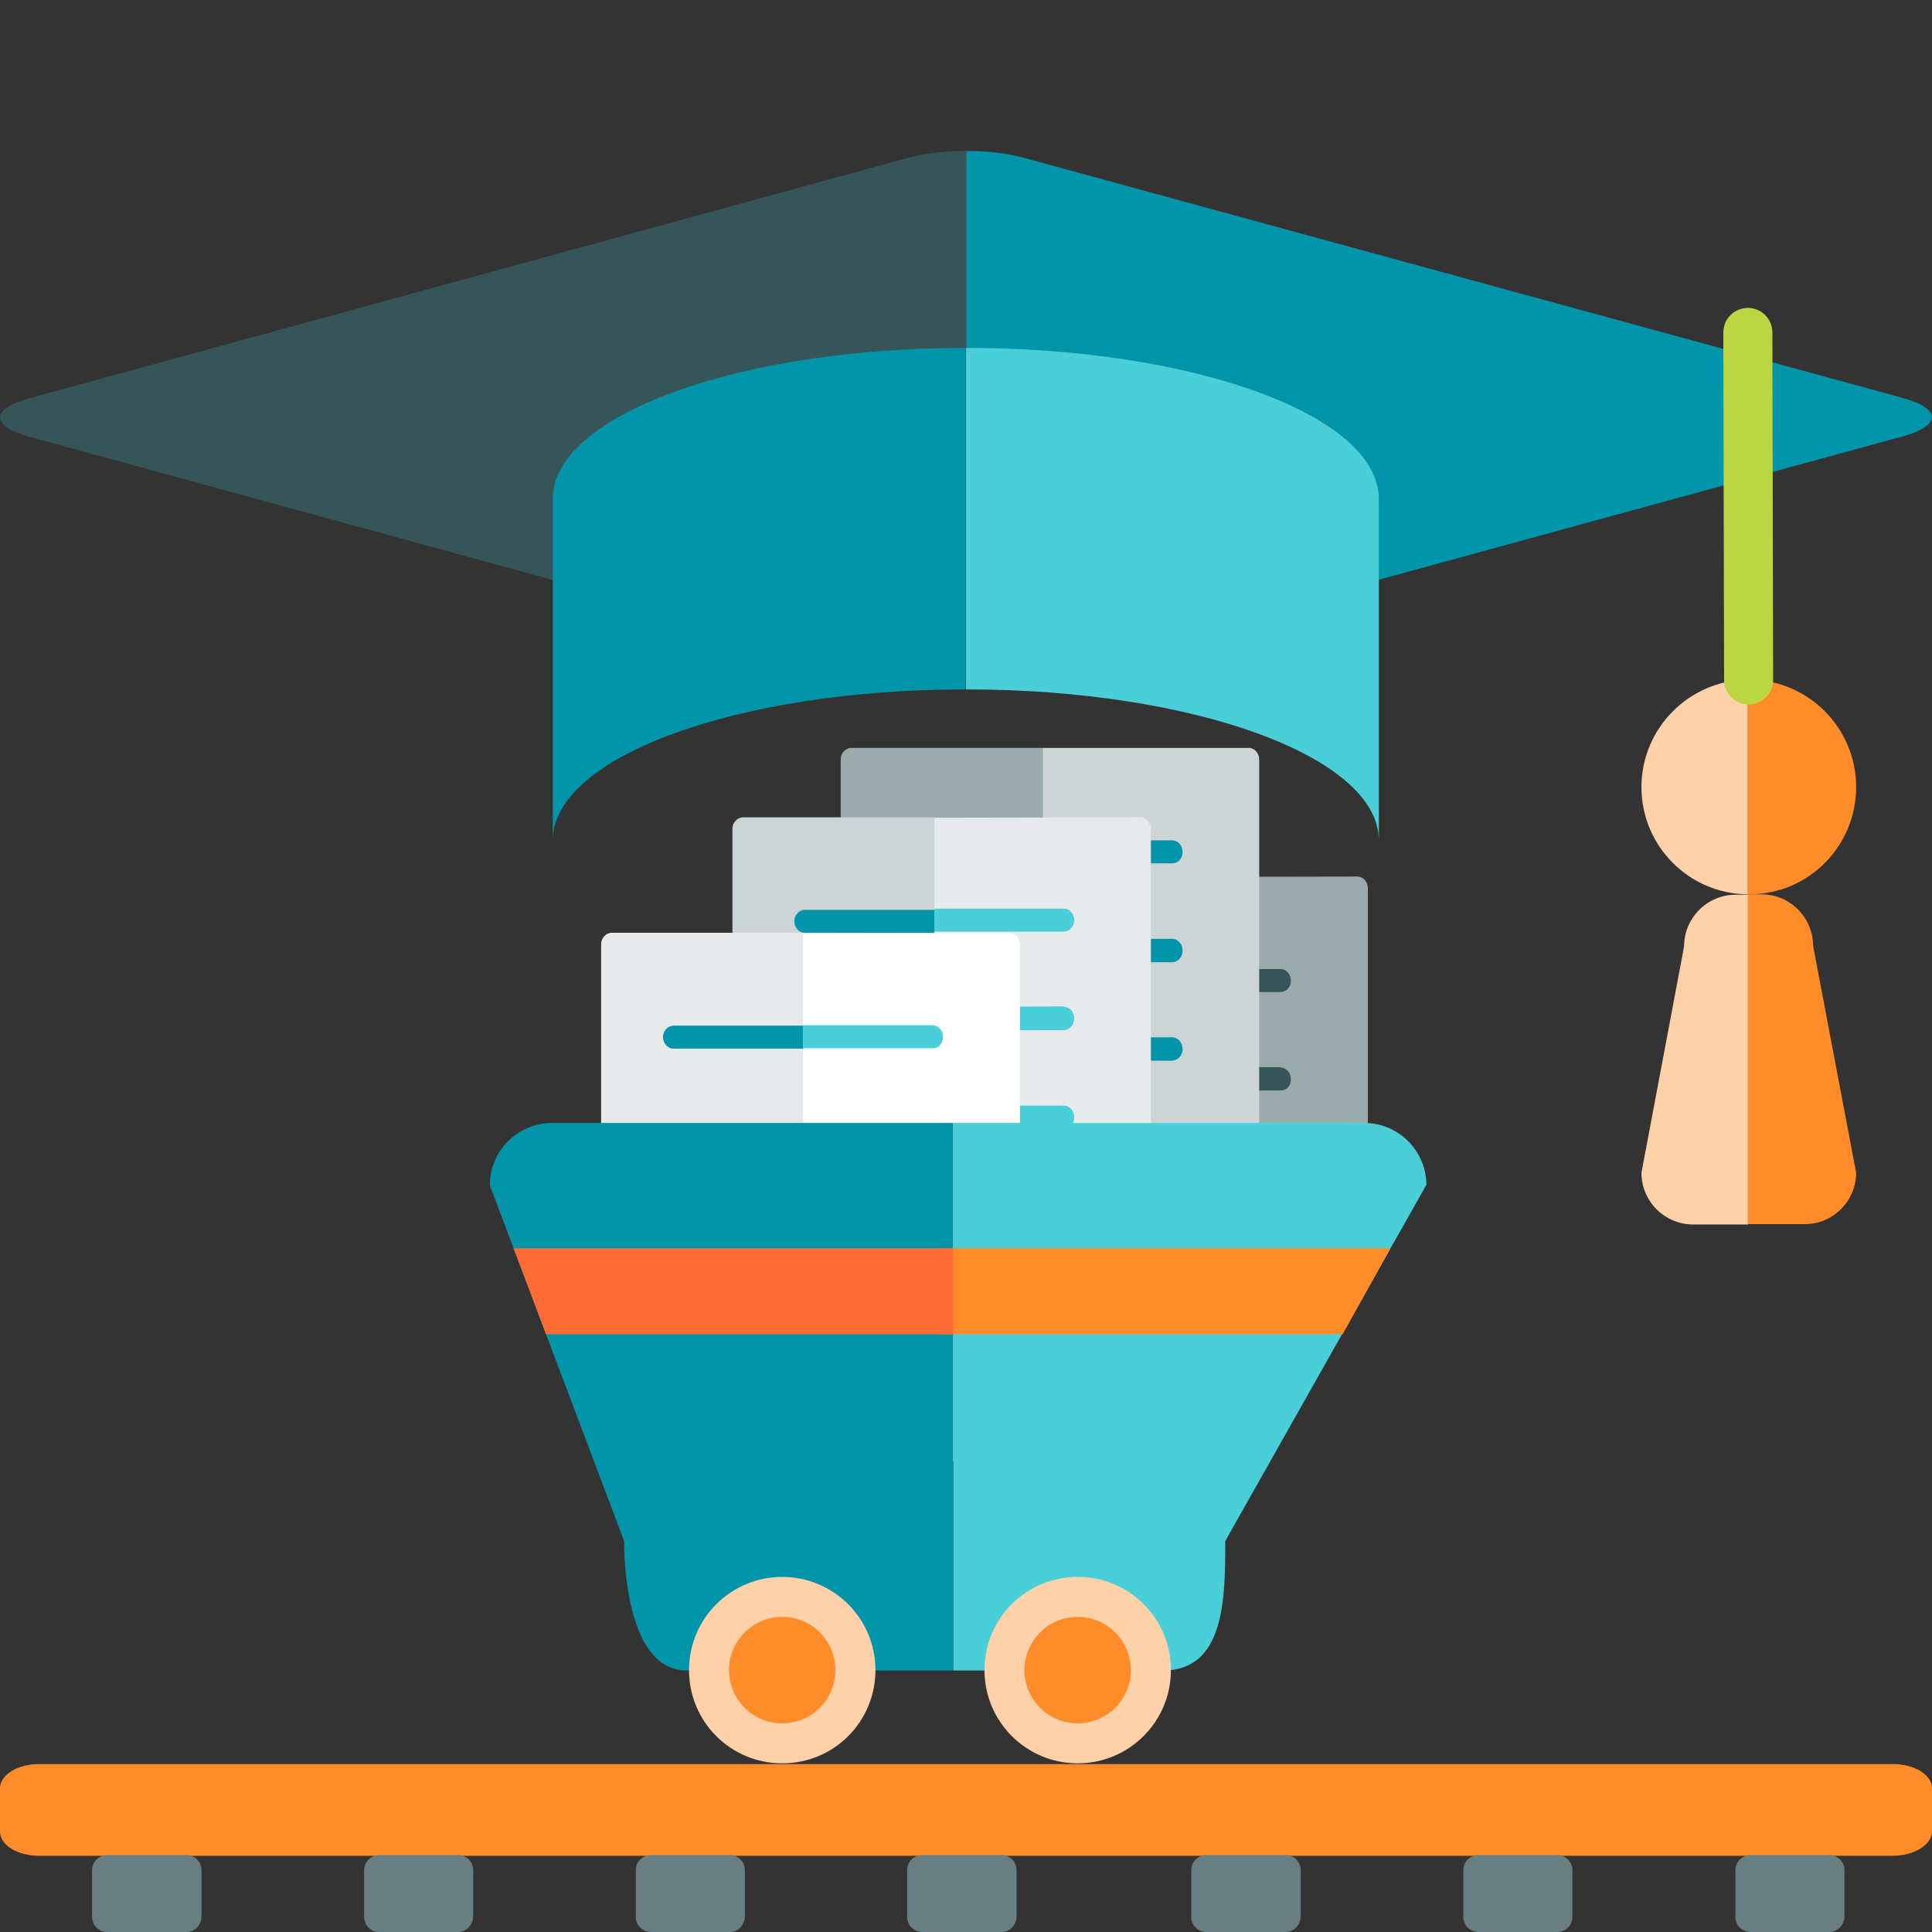 <?xml version="1.0" encoding="utf-8"?>
<!-- Generator: Adobe Illustrator 19.0.0, SVG Export Plug-In . SVG Version: 6.00 Build 0)  -->
<svg version="1.1" id="Layer_1" xmlns="http://www.w3.org/2000/svg" xmlns:xlink="http://www.w3.org/1999/xlink" x="0px" y="0px"
	 viewBox="96 11 512 512" style="enable-background:new 96 11 512 512;" xml:space="preserve">
<rect x="96" y="11" width="512" height="512" fill="#333333" stroke="none"/>
<style type="text/css">
	.st0{display:none;fill:#9BAAAB;}
	.st1{display:none;}
	.st2{display:inline;}
	.st3{fill:#9BAAAB;}
	.st4{fill:#365558;}
	.st5{fill:#0295AA;}
	.st6{fill:#CDD4D5;}
	.st7{fill:#E6EAEA;}
	.st8{fill:#4ACFD9;}
	.st9{fill:#FFFFFF;}
	.st10{fill:#FFD1A9;}
	.st11{fill:#FF8C29;}
	.st12{fill:#FD6A33;}
	.st13{fill:#687F82;}
	.st14{fill:none;stroke:#BCD643;stroke-width:13;stroke-linecap:round;stroke-linejoin:round;stroke-miterlimit:10;}
</style>
<polygon class="st0" points="960,-129.5 779,-59.5 598,-129.5 779.5,-200.5 "/>
<g id="Layer_3_1_" class="st1">
	<polygon class="st2" points="1591,-635.4 1079,-635.4 1079,-122.6 1192.9,-122.6 1192.9,-515.5 1383,-515.5 1383,-122.6 
		1591,-122.6 	"/>
	<rect x="1192.9" y="-515.5" class="st2" width="190.1" height="392.9"/>
</g>
<path id="SVGCleanerId_0_3_" class="st0" d="M1152.1-209h-71.9l78.3,85.8V-202C1158.5-205.9,1155.7-209,1152.1-209z"/>
<g>
	<path class="st3" d="M431.8,380.2l26.7-43.7v-90.1c0-1.7-1.2-3.1-2.8-3.1l-54.6,0.1v140h28C430.5,383.3,431.8,382,431.8,380.2z"/>
	<path class="st4" d="M350.4,243.3c-1.5,0-2.8,1.4-2.8,3v99.6l34.1,37.3H401V243.3H350.4z"/>
	<g>
		<path class="st5" d="M366.8,267.8c-1.5,0-2.8,1.4-2.8,3s1.2,3.1,2.8,3.1h34.3v-6.1H366.8z"/>
		<path class="st5" d="M366.8,293.9c-1.5,0-2.8,1.4-2.8,3s1.2,3.1,2.8,3.1h34.3v-6.2L366.8,293.9L366.8,293.9z"/>
		<path class="st5" d="M363.9,323.1c0,1.7,1.2,3.1,2.8,3.1H401V320h-34.3C365.2,320,363.9,321.4,363.9,323.1z"/>
		<path class="st5" d="M363.9,349.2c0,1.7,1.2,3.1,2.8,3.1H401v-6.2h-34.3C365.2,346.2,363.9,347.6,363.9,349.2z"/>
	</g>
	<g>
		<path class="st4" d="M438.1,270.9c0-1.7-1.2-3.1-2.8-3.1H401v6.1h34.3C436.9,273.9,438.1,272.6,438.1,270.9z"/>
		<path class="st4" d="M438.1,297c0-1.7-1.2-3.1-2.8-3.1v-0.1H401v6.2h34.3C436.9,300,438.1,298.8,438.1,297z"/>
		<path class="st4" d="M438.1,323.2c0-1.7-1.2-3.1-2.8-3.1H401v6.2h34.3C436.9,326.2,438.1,324.8,438.1,323.2z"/>
		<path class="st4" d="M438.1,349.2c0-1.7-1.2-3-2.8-3.1H401v6.2h34.3C436.9,352.3,438.1,350.9,438.1,349.2z"/>
	</g>
</g>
<g>
	<path id="SVGCleanerId_0_2_" class="st3" d="M378.9,240.8h-31.3l34.1,37.3v-34.2C381.6,242.2,380.4,240.8,378.9,240.8z"/>
</g>
<path class="st6" d="M429.7,346.2V212.3c0-1.7-1.2-3.1-2.8-3.1h-54.6v140H427C428.5,349.2,429.7,347.8,429.7,346.2z"/>
<path class="st3" d="M321.6,209.2c-1.5,0-2.8,1.4-2.8,3v99.6l34.1,37.3h19.4V209.2H321.6z"/>
<g>
	<path class="st5" d="M338,233.7c-1.5,0-2.8,1.4-2.8,3c0,1.7,1.2,3.1,2.8,3.1h34.3v-6.1H338z"/>
	<path class="st5" d="M338,259.9c-1.5,0-2.8,1.4-2.8,3s1.2,3.1,2.8,3.1h34.3v-6.2L338,259.9L338,259.9z"/>
	<path class="st5" d="M335.2,289c0,1.7,1.2,3.1,2.8,3.1h34.3v-6.2H338C336.5,285.9,335.2,287.3,335.2,289z"/>
	<path class="st5" d="M335.2,315c0,1.7,1.2,3.1,2.8,3.1h34.3V312H338C336.5,312,335.2,313.4,335.2,315z"/>
</g>
<g>
	<path class="st5" d="M409.4,236.8c0-1.7-1.2-3.1-2.8-3.1h-34.3v6.1h34.3C408.2,239.8,409.4,238.5,409.4,236.8z"/>
	<path class="st5" d="M409.4,262.9c0-1.7-1.2-3.1-2.8-3.1l0,0h-34.3v6.2h34.3C408.2,266,409.4,264.6,409.4,262.9z"/>
	<path class="st5" d="M409.4,289c0-1.7-1.2-3.1-2.8-3.1h-34.3v6.2h34.3C408.2,292,409.4,290.7,409.4,289z"/>
	<path class="st5" d="M409.4,315.1c0-1.7-1.2-3-2.8-3.1h-34.3v6.2h34.3C408.2,318.1,409.4,316.8,409.4,315.1z"/>
</g>
<g>
	<path id="SVGCleanerId_0_5_" class="st3" d="M350.1,263.4h-31.3l34.1,37.3v-34.3C352.9,264.8,351.7,263.4,350.1,263.4z"/>
</g>
<path class="st7" d="M401,364.5V230.7c0-1.7-1.2-3.1-2.8-3.1l-54.6,0.1v139.9h54.6C399.8,367.6,401,366.2,401,364.5z"/>
<path class="st6" d="M292.9,227.6c-1.5,0-2.8,1.4-2.8,3v99.6l34.1,37.3h19.4V227.6H292.9z"/>
<g>
	<path class="st5" d="M309.3,252.1c-1.5,0-2.8,1.4-2.8,3c0,1.7,1.2,3.1,2.8,3.1h34.3v-6.1H309.3z"/>
	<path class="st5" d="M309.3,278.2c-1.5,0-2.8,1.4-2.8,3s1.2,3.1,2.8,3.1h34.3v-6.2L309.3,278.2L309.3,278.2z"/>
	<path class="st5" d="M306.5,307.4c0,1.7,1.2,3.1,2.8,3.1h34.3v-6.2h-34.3C307.8,304.3,306.5,305.7,306.5,307.4z"/>
	<path class="st5" d="M306.5,333.4c0,1.7,1.2,3.1,2.8,3.1h34.3v-6.2h-34.3C307.8,330.4,306.5,331.8,306.5,333.4z"/>
</g>
<g>
	<path class="st8" d="M380.7,254.9c0-1.7-1.2-3.1-2.8-3.1h-34.3v6.1h34.3C379.4,257.9,380.7,256.5,380.7,254.9z"/>
	<path class="st8" d="M380.7,280.9c0-1.7-1.2-3.1-2.8-3.1v-0.1l-34.3,0.1v6.2h34.3C379.4,284,380.7,282.6,380.7,280.9z"/>
	<path class="st8" d="M380.7,307.1c0-1.7-1.2-3.1-2.8-3.1h-34.3v6.2h34.3C379.4,310.1,380.7,308.8,380.7,307.1z"/>
	<path class="st8" d="M380.7,333.1c0-1.7-1.2-3-2.8-3.1h-34.3v6.2h34.3C379.4,336.2,380.7,334.8,380.7,333.1z"/>
</g>
<g>
	<path id="SVGCleanerId_0_6_" class="st3" d="M321.4,285.2h-31.3l34.1,37.3v-34.3C324.2,286.5,322.9,285.1,321.4,285.2z"/>
</g>
<path class="st9" d="M366.3,395.1V261.3c0-1.7-1.2-3.1-2.8-3.1l-54.7,0.1v139.9h54.6C365,398.2,366.3,396.8,366.3,395.1z"/>
<path class="st7" d="M258.1,258.2c-1.5,0-2.8,1.4-2.8,3v99.6l34.1,37.3h19.4V258.2L258.1,258.2z"/>
<g>
	<path class="st5" d="M274.5,282.8c-1.5,0-2.8,1.4-2.8,3c0,1.7,1.2,3.1,2.8,3.1h34.3v-6.1H274.5z"/>
	<path class="st5" d="M274.5,308.9c-1.5,0-2.8,1.4-2.8,3s1.2,3.1,2.8,3.1h34.3v-6.2L274.5,308.9L274.5,308.9z"/>
	<path class="st5" d="M271.8,338c0,1.7,1.2,3.1,2.8,3.1h34.3v-6.2h-34.3C272.9,335,271.8,336.3,271.8,338z"/>
	<path class="st5" d="M271.8,364.1c0,1.7,1.2,3.1,2.8,3.1h34.3V361h-34.3C272.9,361,271.8,362.5,271.8,364.1z"/>
</g>
<g>
	<path class="st8" d="M345.9,285.8c0-1.7-1.2-3.1-2.8-3.1h-34.3v6.1h34.3C344.7,288.9,345.9,287.5,345.9,285.8z"/>
	<path class="st8" d="M345.9,311.9c0-1.7-1.2-3.1-2.8-3.1v-0.1h-34.3v6.2h34.3C344.7,315,345.9,313.6,345.9,311.9z"/>
	<path class="st8" d="M345.9,338.1c0-1.7-1.2-3.1-2.8-3.1h-34.3v6.2h34.3C344.7,341.1,345.9,339.8,345.9,338.1z"/>
	<path class="st8" d="M345.9,364.1c0-1.7-1.2-3-2.8-3.1h-34.3v6.2h34.3C344.7,367.1,345.9,365.8,345.9,364.1z"/>
</g>
<g>
	<path id="SVGCleanerId_0_7_" class="st3" d="M286.7,360.8h-31.3l34.1,37.3v-34.3C289.4,362.3,288.2,360.8,286.7,360.8z"/>
</g>
<path class="st8" d="M457.6,308.6h-109v145.1h55.6c16.5,0,16.5-19.4,16.5-34.3L474,325C474,316,466.6,308.6,457.6,308.6z"/>
<path class="st5" d="M242.3,308.6c-9.1,0-16.5,7.4-16.5,16.5l35.6,94.3c0,12.6,3,34.3,16.5,34.3h70.7V308.6L242.3,308.6L242.3,308.6
	z"/>
<path class="st10" d="M303.3,428.9c-13.6,0-24.7,11-24.7,24.7s11,24.7,24.7,24.7s24.7-11,24.7-24.7S316.9,428.9,303.3,428.9z"/>
<circle class="st11" cx="303.3" cy="453.6" r="14.1"/>
<path class="st10" d="M381.6,478.3c-13.6,0-24.7-11-24.7-24.7s11-24.7,24.7-24.7s24.7,11,24.7,24.7S395.2,478.3,381.6,478.3z"/>
<circle class="st11" cx="381.6" cy="453.6" r="14.1"/>
<polygon class="st11" points="464.5,341.8 345.1,341.8 345.1,364.6 451.8,364.6 "/>
<polygon class="st12" points="232.1,341.8 240.7,364.6 348.6,364.6 348.6,341.8 "/>
<path class="st11" d="M597.6,502.8H106.3c-5.6,0-10.3-2.8-10.3-6.4v-11.5c0-3.5,4.6-6.4,10.3-6.4h491.4c5.6,0,10.3,2.8,10.3,6.4
	v11.5C607.9,499.9,603.3,502.8,597.6,502.8z"/>
<g>
	<path class="st13" d="M145.4,523h-21c-2.2,0-4-1.8-4-4v-12.4c0-2.2,1.8-4,4-4h21c2.2,0,4,1.8,4,4V519
		C149.3,521.2,147.6,523,145.4,523z"/>
	<path class="st13" d="M217.4,523h-20.9c-2.2,0-4-1.8-4-4v-12.4c0-2.2,1.8-4,4-4h20.9c2.2,0,4,1.8,4,4V519
		C221.3,521.2,219.5,523,217.4,523z"/>
	<path class="st13" d="M289.4,523h-20.9c-2.2,0-4-1.8-4-4v-12.4c0-2.2,1.8-4,4-4h20.9c2.2,0,4,1.8,4,4V519
		C293.3,521.2,291.6,523,289.4,523z"/>
	<path class="st13" d="M361.4,523h-21c-2.2,0-4-1.8-4-4v-12.4c0-2.2,1.8-4,4-4h21c2.2,0,4,1.8,4,4V519
		C365.3,521.2,363.6,523,361.4,523z"/>
</g>
<path class="st4" d="M337.1,52.7l-233.5,63.9c-10.1,2.8-10.1,7.3,0,10.1l233.5,63.9c4.1,1.1,9.6,1.7,15.1,1.7V51
	C346.7,51,341.2,51.6,337.1,52.7z"/>
<path class="st5" d="M600.4,126.6c10.1-2.8,10.1-7.3,0-10.1L366.9,52.7c-4.1-1.1-9.4-1.7-14.8-1.7v141.2c5.4,0,10.7-0.6,14.8-1.7
	L600.4,126.6z"/>
<path class="st5" d="M242.5,233.7c0-22.1,48.9-40,109.3-40c0,0,0.1,0,0.1,0v-9.1v-41.4v-40c0,0-0.1,0-0.1,0
	c-60.4,0-109.3,17.9-109.3,40v41.4V233.7"/>
<path class="st8" d="M461.4,233.7c0-22.1-48.9-40-109.3-40c0,0-0.1,0-0.1,0v-9.1v-41.4v-40c0,0,0.1,0,0.1,0
	c60.4,0,109.3,17.9,109.3,40v41.4V233.7"/>
<path class="st10" d="M531,219.6c0,15.6,12.6,28.3,28.2,28.4v-56.9C543.6,191.3,531,204,531,219.6z"/>
<path class="st11" d="M587.9,219.6c0-15.7-12.7-28.5-28.5-28.5c-0.1,0-0.1,0-0.2,0v56.9c0.1,0,0.1,0,0.2,0
	C575.2,248.1,587.9,235.3,587.9,219.6z"/>
<line class="st14" x1="559.4" y1="191.2" x2="559.2" y2="99.1"/>
<path class="st10" d="M556,248.1c-7.5,0-13.7,6.1-13.7,13.7L531,321.8c0,7.5,6.1,13.7,13.7,13.7h14.6v-87.4H556z"/>
<path class="st11" d="M587.9,321.8l-11.4-60.1c0-7.5-6.1-13.7-13.7-13.7h-3.6v87.4h15C581.7,335.5,587.9,329.3,587.9,321.8z"/>
<path class="st13" d="M436.7,523h-21c-2.2,0-4-1.8-4-4v-12.4c0-2.2,1.8-4,4-4h21c2.2,0,4,1.8,4,4V519
	C440.6,521.2,438.9,523,436.7,523z"/>
<path class="st13" d="M508.7,523h-20.9c-2.2,0-4-1.8-4-4v-12.4c0-2.2,1.8-4,4-4h20.9c2.2,0,4,1.8,4,4V519
	C512.7,521.2,510.9,523,508.7,523z"/>
<path class="st13" d="M580.8,523h-20.9c-2.2,0-4-1.8-4-4v-12.4c0-2.2,1.8-4,4-4h20.9c2.2,0,4,1.8,4,4V519
	C584.7,521.2,582.9,523,580.8,523z"/>
</svg>
